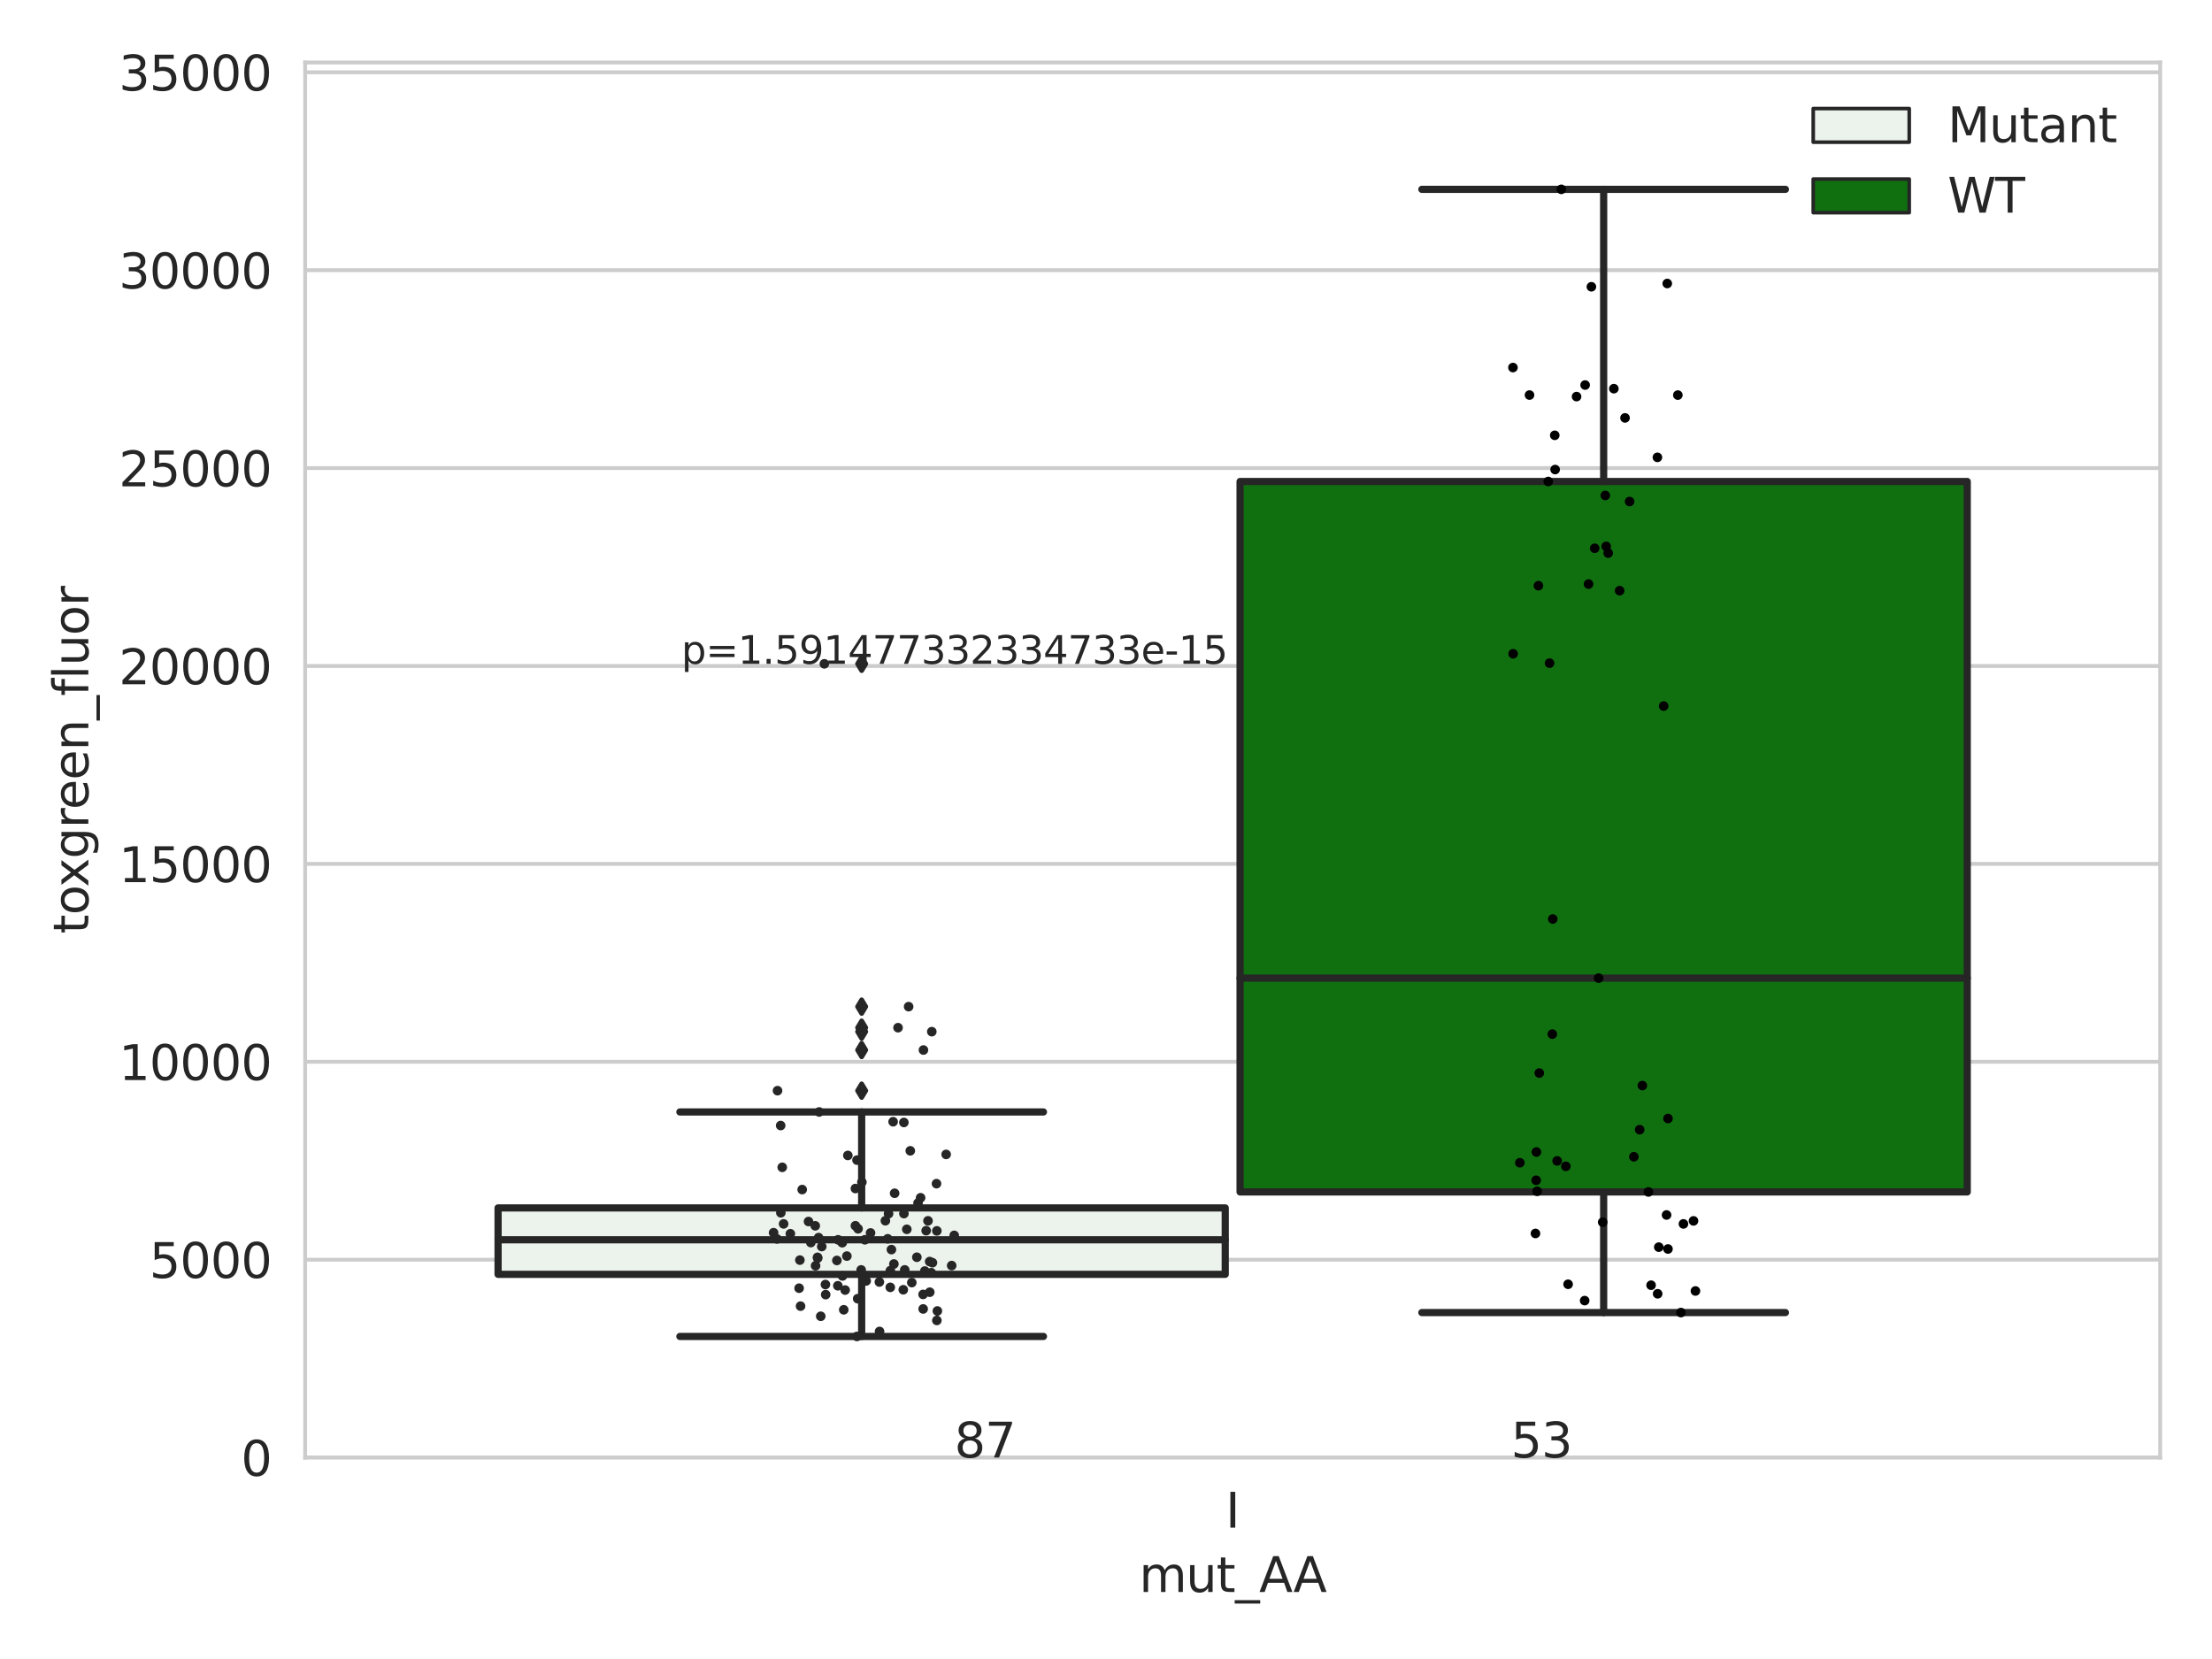 <?xml version="1.0" encoding="utf-8" standalone="no"?>
<!DOCTYPE svg PUBLIC "-//W3C//DTD SVG 1.1//EN"
  "http://www.w3.org/Graphics/SVG/1.1/DTD/svg11.dtd">
<svg xmlns:xlink="http://www.w3.org/1999/xlink" width="460.8pt" height="345.6pt" viewBox="0 0 460.8 345.6" xmlns="http://www.w3.org/2000/svg" version="1.1">
 <defs>
  <style type="text/css">*{stroke-linejoin: round; stroke-linecap: butt}</style>
 </defs>
 <g id="figure_1">
  <g id="patch_1">
   <path d="M 0 345.6 
L 460.8 345.6 
L 460.8 0 
L 0 0 
z
" style="fill: #ffffff"/>
  </g>
  <g id="axes_1">
   <g id="patch_2">
    <path d="M 63.571 303.64 
L 450 303.64 
L 450 13.022 
L 63.571 13.022 
z
" style="fill: #ffffff"/>
   </g>
   <g id="matplotlib.axis_1">
    <g id="xtick_1">
     <g id="text_1">
      <!-- I -->
      <g style="fill: #262626" transform="translate(255.311 318.238) scale(0.1 -0.1)">
       <defs>
        <path id="DejaVuSans-49" d="M 628 4666 
L 1259 4666 
L 1259 0 
L 628 0 
L 628 4666 
z
" transform="scale(0.016)"/>
       </defs>
       <use xlink:href="#DejaVuSans-49"/>
      </g>
     </g>
    </g>
    <g id="text_2">
     <!-- mut_AA -->
     <g style="fill: #262626" transform="translate(237.308 331.638) scale(0.1 -0.1)">
      <defs>
       <path id="DejaVuSans-6d" d="M 3328 2828 
Q 3544 3216 3844 3400 
Q 4144 3584 4550 3584 
Q 5097 3584 5394 3201 
Q 5691 2819 5691 2113 
L 5691 0 
L 5113 0 
L 5113 2094 
Q 5113 2597 4934 2840 
Q 4756 3084 4391 3084 
Q 3944 3084 3684 2787 
Q 3425 2491 3425 1978 
L 3425 0 
L 2847 0 
L 2847 2094 
Q 2847 2600 2669 2842 
Q 2491 3084 2119 3084 
Q 1678 3084 1418 2786 
Q 1159 2488 1159 1978 
L 1159 0 
L 581 0 
L 581 3500 
L 1159 3500 
L 1159 2956 
Q 1356 3278 1631 3431 
Q 1906 3584 2284 3584 
Q 2666 3584 2933 3390 
Q 3200 3197 3328 2828 
z
" transform="scale(0.016)"/>
       <path id="DejaVuSans-75" d="M 544 1381 
L 544 3500 
L 1119 3500 
L 1119 1403 
Q 1119 906 1312 657 
Q 1506 409 1894 409 
Q 2359 409 2629 706 
Q 2900 1003 2900 1516 
L 2900 3500 
L 3475 3500 
L 3475 0 
L 2900 0 
L 2900 538 
Q 2691 219 2414 64 
Q 2138 -91 1772 -91 
Q 1169 -91 856 284 
Q 544 659 544 1381 
z
M 1991 3584 
L 1991 3584 
z
" transform="scale(0.016)"/>
       <path id="DejaVuSans-74" d="M 1172 4494 
L 1172 3500 
L 2356 3500 
L 2356 3053 
L 1172 3053 
L 1172 1153 
Q 1172 725 1289 603 
Q 1406 481 1766 481 
L 2356 481 
L 2356 0 
L 1766 0 
Q 1100 0 847 248 
Q 594 497 594 1153 
L 594 3053 
L 172 3053 
L 172 3500 
L 594 3500 
L 594 4494 
L 1172 4494 
z
" transform="scale(0.016)"/>
       <path id="DejaVuSans-5f" d="M 3263 -1063 
L 3263 -1509 
L -63 -1509 
L -63 -1063 
L 3263 -1063 
z
" transform="scale(0.016)"/>
       <path id="DejaVuSans-41" d="M 2188 4044 
L 1331 1722 
L 3047 1722 
L 2188 4044 
z
M 1831 4666 
L 2547 4666 
L 4325 0 
L 3669 0 
L 3244 1197 
L 1141 1197 
L 716 0 
L 50 0 
L 1831 4666 
z
" transform="scale(0.016)"/>
      </defs>
      <use xlink:href="#DejaVuSans-6d"/>
      <use xlink:href="#DejaVuSans-75" x="97.412"/>
      <use xlink:href="#DejaVuSans-74" x="160.791"/>
      <use xlink:href="#DejaVuSans-5f" x="200"/>
      <use xlink:href="#DejaVuSans-41" x="250"/>
      <use xlink:href="#DejaVuSans-41" x="321.158"/>
     </g>
    </g>
   </g>
   <g id="matplotlib.axis_2">
    <g id="ytick_1">
     <g id="line2d_1">
      <path d="M 63.571 303.64 
L 450 303.64 
" clip-path="url(#pffe163fc35)" style="fill: none; stroke: #cccccc; stroke-width: 0.8; stroke-linecap: round"/>
     </g>
     <g id="text_3">
      <!-- 0 -->
      <g style="fill: #262626" transform="translate(50.209 307.439) scale(0.1 -0.1)">
       <defs>
        <path id="DejaVuSans-30" d="M 2034 4250 
Q 1547 4250 1301 3770 
Q 1056 3291 1056 2328 
Q 1056 1369 1301 889 
Q 1547 409 2034 409 
Q 2525 409 2770 889 
Q 3016 1369 3016 2328 
Q 3016 3291 2770 3770 
Q 2525 4250 2034 4250 
z
M 2034 4750 
Q 2819 4750 3233 4129 
Q 3647 3509 3647 2328 
Q 3647 1150 3233 529 
Q 2819 -91 2034 -91 
Q 1250 -91 836 529 
Q 422 1150 422 2328 
Q 422 3509 836 4129 
Q 1250 4750 2034 4750 
z
" transform="scale(0.016)"/>
       </defs>
       <use xlink:href="#DejaVuSans-30"/>
      </g>
     </g>
    </g>
    <g id="ytick_2">
     <g id="line2d_2">
      <path d="M 63.571 262.414 
L 450 262.414 
" clip-path="url(#pffe163fc35)" style="fill: none; stroke: #cccccc; stroke-width: 0.8; stroke-linecap: round"/>
     </g>
     <g id="text_4">
      <!-- 5000 -->
      <g style="fill: #262626" transform="translate(31.121 266.214) scale(0.1 -0.1)">
       <defs>
        <path id="DejaVuSans-35" d="M 691 4666 
L 3169 4666 
L 3169 4134 
L 1269 4134 
L 1269 2991 
Q 1406 3038 1543 3061 
Q 1681 3084 1819 3084 
Q 2600 3084 3056 2656 
Q 3513 2228 3513 1497 
Q 3513 744 3044 326 
Q 2575 -91 1722 -91 
Q 1428 -91 1123 -41 
Q 819 9 494 109 
L 494 744 
Q 775 591 1075 516 
Q 1375 441 1709 441 
Q 2250 441 2565 725 
Q 2881 1009 2881 1497 
Q 2881 1984 2565 2268 
Q 2250 2553 1709 2553 
Q 1456 2553 1204 2497 
Q 953 2441 691 2322 
L 691 4666 
z
" transform="scale(0.016)"/>
       </defs>
       <use xlink:href="#DejaVuSans-35"/>
       <use xlink:href="#DejaVuSans-30" x="63.623"/>
       <use xlink:href="#DejaVuSans-30" x="127.246"/>
       <use xlink:href="#DejaVuSans-30" x="190.869"/>
      </g>
     </g>
    </g>
    <g id="ytick_3">
     <g id="line2d_3">
      <path d="M 63.571 221.189 
L 450 221.189 
" clip-path="url(#pffe163fc35)" style="fill: none; stroke: #cccccc; stroke-width: 0.8; stroke-linecap: round"/>
     </g>
     <g id="text_5">
      <!-- 10000 -->
      <g style="fill: #262626" transform="translate(24.759 224.988) scale(0.1 -0.1)">
       <defs>
        <path id="DejaVuSans-31" d="M 794 531 
L 1825 531 
L 1825 4091 
L 703 3866 
L 703 4441 
L 1819 4666 
L 2450 4666 
L 2450 531 
L 3481 531 
L 3481 0 
L 794 0 
L 794 531 
z
" transform="scale(0.016)"/>
       </defs>
       <use xlink:href="#DejaVuSans-31"/>
       <use xlink:href="#DejaVuSans-30" x="63.623"/>
       <use xlink:href="#DejaVuSans-30" x="127.246"/>
       <use xlink:href="#DejaVuSans-30" x="190.869"/>
       <use xlink:href="#DejaVuSans-30" x="254.492"/>
      </g>
     </g>
    </g>
    <g id="ytick_4">
     <g id="line2d_4">
      <path d="M 63.571 179.963 
L 450 179.963 
" clip-path="url(#pffe163fc35)" style="fill: none; stroke: #cccccc; stroke-width: 0.8; stroke-linecap: round"/>
     </g>
     <g id="text_6">
      <!-- 15000 -->
      <g style="fill: #262626" transform="translate(24.759 183.762) scale(0.1 -0.1)">
       <use xlink:href="#DejaVuSans-31"/>
       <use xlink:href="#DejaVuSans-35" x="63.623"/>
       <use xlink:href="#DejaVuSans-30" x="127.246"/>
       <use xlink:href="#DejaVuSans-30" x="190.869"/>
       <use xlink:href="#DejaVuSans-30" x="254.492"/>
      </g>
     </g>
    </g>
    <g id="ytick_5">
     <g id="line2d_5">
      <path d="M 63.571 138.738 
L 450 138.738 
" clip-path="url(#pffe163fc35)" style="fill: none; stroke: #cccccc; stroke-width: 0.8; stroke-linecap: round"/>
     </g>
     <g id="text_7">
      <!-- 20000 -->
      <g style="fill: #262626" transform="translate(24.759 142.537) scale(0.1 -0.1)">
       <defs>
        <path id="DejaVuSans-32" d="M 1228 531 
L 3431 531 
L 3431 0 
L 469 0 
L 469 531 
Q 828 903 1448 1529 
Q 2069 2156 2228 2338 
Q 2531 2678 2651 2914 
Q 2772 3150 2772 3378 
Q 2772 3750 2511 3984 
Q 2250 4219 1831 4219 
Q 1534 4219 1204 4116 
Q 875 4013 500 3803 
L 500 4441 
Q 881 4594 1212 4672 
Q 1544 4750 1819 4750 
Q 2544 4750 2975 4387 
Q 3406 4025 3406 3419 
Q 3406 3131 3298 2873 
Q 3191 2616 2906 2266 
Q 2828 2175 2409 1742 
Q 1991 1309 1228 531 
z
" transform="scale(0.016)"/>
       </defs>
       <use xlink:href="#DejaVuSans-32"/>
       <use xlink:href="#DejaVuSans-30" x="63.623"/>
       <use xlink:href="#DejaVuSans-30" x="127.246"/>
       <use xlink:href="#DejaVuSans-30" x="190.869"/>
       <use xlink:href="#DejaVuSans-30" x="254.492"/>
      </g>
     </g>
    </g>
    <g id="ytick_6">
     <g id="line2d_6">
      <path d="M 63.571 97.512 
L 450 97.512 
" clip-path="url(#pffe163fc35)" style="fill: none; stroke: #cccccc; stroke-width: 0.8; stroke-linecap: round"/>
     </g>
     <g id="text_8">
      <!-- 25000 -->
      <g style="fill: #262626" transform="translate(24.759 101.311) scale(0.1 -0.1)">
       <use xlink:href="#DejaVuSans-32"/>
       <use xlink:href="#DejaVuSans-35" x="63.623"/>
       <use xlink:href="#DejaVuSans-30" x="127.246"/>
       <use xlink:href="#DejaVuSans-30" x="190.869"/>
       <use xlink:href="#DejaVuSans-30" x="254.492"/>
      </g>
     </g>
    </g>
    <g id="ytick_7">
     <g id="line2d_7">
      <path d="M 63.571 56.286 
L 450 56.286 
" clip-path="url(#pffe163fc35)" style="fill: none; stroke: #cccccc; stroke-width: 0.8; stroke-linecap: round"/>
     </g>
     <g id="text_9">
      <!-- 30000 -->
      <g style="fill: #262626" transform="translate(24.759 60.085) scale(0.1 -0.1)">
       <defs>
        <path id="DejaVuSans-33" d="M 2597 2516 
Q 3050 2419 3304 2112 
Q 3559 1806 3559 1356 
Q 3559 666 3084 287 
Q 2609 -91 1734 -91 
Q 1441 -91 1130 -33 
Q 819 25 488 141 
L 488 750 
Q 750 597 1062 519 
Q 1375 441 1716 441 
Q 2309 441 2620 675 
Q 2931 909 2931 1356 
Q 2931 1769 2642 2001 
Q 2353 2234 1838 2234 
L 1294 2234 
L 1294 2753 
L 1863 2753 
Q 2328 2753 2575 2939 
Q 2822 3125 2822 3475 
Q 2822 3834 2567 4026 
Q 2313 4219 1838 4219 
Q 1578 4219 1281 4162 
Q 984 4106 628 3988 
L 628 4550 
Q 988 4650 1302 4700 
Q 1616 4750 1894 4750 
Q 2613 4750 3031 4423 
Q 3450 4097 3450 3541 
Q 3450 3153 3228 2886 
Q 3006 2619 2597 2516 
z
" transform="scale(0.016)"/>
       </defs>
       <use xlink:href="#DejaVuSans-33"/>
       <use xlink:href="#DejaVuSans-30" x="63.623"/>
       <use xlink:href="#DejaVuSans-30" x="127.246"/>
       <use xlink:href="#DejaVuSans-30" x="190.869"/>
       <use xlink:href="#DejaVuSans-30" x="254.492"/>
      </g>
     </g>
    </g>
    <g id="ytick_8">
     <g id="line2d_8">
      <path d="M 63.571 15.061 
L 450 15.061 
" clip-path="url(#pffe163fc35)" style="fill: none; stroke: #cccccc; stroke-width: 0.8; stroke-linecap: round"/>
     </g>
     <g id="text_10">
      <!-- 35000 -->
      <g style="fill: #262626" transform="translate(24.759 18.86) scale(0.1 -0.1)">
       <use xlink:href="#DejaVuSans-33"/>
       <use xlink:href="#DejaVuSans-35" x="63.623"/>
       <use xlink:href="#DejaVuSans-30" x="127.246"/>
       <use xlink:href="#DejaVuSans-30" x="190.869"/>
       <use xlink:href="#DejaVuSans-30" x="254.492"/>
      </g>
     </g>
    </g>
    <g id="text_11">
     <!-- toxgreen_fluor -->
     <g style="fill: #262626" transform="translate(18.401 194.526) rotate(-90) scale(0.1 -0.1)">
      <defs>
       <path id="DejaVuSans-6f" d="M 1959 3097 
Q 1497 3097 1228 2736 
Q 959 2375 959 1747 
Q 959 1119 1226 758 
Q 1494 397 1959 397 
Q 2419 397 2687 759 
Q 2956 1122 2956 1747 
Q 2956 2369 2687 2733 
Q 2419 3097 1959 3097 
z
M 1959 3584 
Q 2709 3584 3137 3096 
Q 3566 2609 3566 1747 
Q 3566 888 3137 398 
Q 2709 -91 1959 -91 
Q 1206 -91 779 398 
Q 353 888 353 1747 
Q 353 2609 779 3096 
Q 1206 3584 1959 3584 
z
" transform="scale(0.016)"/>
       <path id="DejaVuSans-78" d="M 3513 3500 
L 2247 1797 
L 3578 0 
L 2900 0 
L 1881 1375 
L 863 0 
L 184 0 
L 1544 1831 
L 300 3500 
L 978 3500 
L 1906 2253 
L 2834 3500 
L 3513 3500 
z
" transform="scale(0.016)"/>
       <path id="DejaVuSans-67" d="M 2906 1791 
Q 2906 2416 2648 2759 
Q 2391 3103 1925 3103 
Q 1463 3103 1205 2759 
Q 947 2416 947 1791 
Q 947 1169 1205 825 
Q 1463 481 1925 481 
Q 2391 481 2648 825 
Q 2906 1169 2906 1791 
z
M 3481 434 
Q 3481 -459 3084 -895 
Q 2688 -1331 1869 -1331 
Q 1566 -1331 1297 -1286 
Q 1028 -1241 775 -1147 
L 775 -588 
Q 1028 -725 1275 -790 
Q 1522 -856 1778 -856 
Q 2344 -856 2625 -561 
Q 2906 -266 2906 331 
L 2906 616 
Q 2728 306 2450 153 
Q 2172 0 1784 0 
Q 1141 0 747 490 
Q 353 981 353 1791 
Q 353 2603 747 3093 
Q 1141 3584 1784 3584 
Q 2172 3584 2450 3431 
Q 2728 3278 2906 2969 
L 2906 3500 
L 3481 3500 
L 3481 434 
z
" transform="scale(0.016)"/>
       <path id="DejaVuSans-72" d="M 2631 2963 
Q 2534 3019 2420 3045 
Q 2306 3072 2169 3072 
Q 1681 3072 1420 2755 
Q 1159 2438 1159 1844 
L 1159 0 
L 581 0 
L 581 3500 
L 1159 3500 
L 1159 2956 
Q 1341 3275 1631 3429 
Q 1922 3584 2338 3584 
Q 2397 3584 2469 3576 
Q 2541 3569 2628 3553 
L 2631 2963 
z
" transform="scale(0.016)"/>
       <path id="DejaVuSans-65" d="M 3597 1894 
L 3597 1613 
L 953 1613 
Q 991 1019 1311 708 
Q 1631 397 2203 397 
Q 2534 397 2845 478 
Q 3156 559 3463 722 
L 3463 178 
Q 3153 47 2828 -22 
Q 2503 -91 2169 -91 
Q 1331 -91 842 396 
Q 353 884 353 1716 
Q 353 2575 817 3079 
Q 1281 3584 2069 3584 
Q 2775 3584 3186 3129 
Q 3597 2675 3597 1894 
z
M 3022 2063 
Q 3016 2534 2758 2815 
Q 2500 3097 2075 3097 
Q 1594 3097 1305 2825 
Q 1016 2553 972 2059 
L 3022 2063 
z
" transform="scale(0.016)"/>
       <path id="DejaVuSans-6e" d="M 3513 2113 
L 3513 0 
L 2938 0 
L 2938 2094 
Q 2938 2591 2744 2837 
Q 2550 3084 2163 3084 
Q 1697 3084 1428 2787 
Q 1159 2491 1159 1978 
L 1159 0 
L 581 0 
L 581 3500 
L 1159 3500 
L 1159 2956 
Q 1366 3272 1645 3428 
Q 1925 3584 2291 3584 
Q 2894 3584 3203 3211 
Q 3513 2838 3513 2113 
z
" transform="scale(0.016)"/>
       <path id="DejaVuSans-66" d="M 2375 4863 
L 2375 4384 
L 1825 4384 
Q 1516 4384 1395 4259 
Q 1275 4134 1275 3809 
L 1275 3500 
L 2222 3500 
L 2222 3053 
L 1275 3053 
L 1275 0 
L 697 0 
L 697 3053 
L 147 3053 
L 147 3500 
L 697 3500 
L 697 3744 
Q 697 4328 969 4595 
Q 1241 4863 1831 4863 
L 2375 4863 
z
" transform="scale(0.016)"/>
       <path id="DejaVuSans-6c" d="M 603 4863 
L 1178 4863 
L 1178 0 
L 603 0 
L 603 4863 
z
" transform="scale(0.016)"/>
      </defs>
      <use xlink:href="#DejaVuSans-74"/>
      <use xlink:href="#DejaVuSans-6f" x="39.209"/>
      <use xlink:href="#DejaVuSans-78" x="97.266"/>
      <use xlink:href="#DejaVuSans-67" x="156.445"/>
      <use xlink:href="#DejaVuSans-72" x="219.922"/>
      <use xlink:href="#DejaVuSans-65" x="258.785"/>
      <use xlink:href="#DejaVuSans-65" x="320.309"/>
      <use xlink:href="#DejaVuSans-6e" x="381.832"/>
      <use xlink:href="#DejaVuSans-5f" x="445.211"/>
      <use xlink:href="#DejaVuSans-66" x="495.211"/>
      <use xlink:href="#DejaVuSans-6c" x="530.416"/>
      <use xlink:href="#DejaVuSans-75" x="558.199"/>
      <use xlink:href="#DejaVuSans-6f" x="621.578"/>
      <use xlink:href="#DejaVuSans-72" x="682.76"/>
     </g>
    </g>
   </g>
   <g id="patch_3">
    <path d="M 103.76 265.467 
L 255.24 265.467 
L 255.24 251.629 
L 103.76 251.629 
L 103.76 265.467 
z
" clip-path="url(#pffe163fc35)" style="fill: #ecf2ec; stroke: #262626; stroke-width: 1.5; stroke-linejoin: miter"/>
   </g>
   <g id="patch_4">
    <path d="M 258.331 248.303 
L 409.811 248.303 
L 409.811 100.302 
L 258.331 100.302 
L 258.331 248.303 
z
" clip-path="url(#pffe163fc35)" style="fill: #107010; stroke: #262626; stroke-width: 1.5; stroke-linejoin: miter"/>
   </g>
   <g id="patch_5">
    <path d="M 256.786 303.64 
L 256.786 303.64 
L 256.786 303.64 
L 256.786 303.64 
z
" clip-path="url(#pffe163fc35)" style="fill: #ecf2ec; stroke: #262626; stroke-width: 0.75; stroke-linejoin: miter"/>
   </g>
   <g id="patch_6">
    <path d="M 256.786 303.64 
L 256.786 303.64 
L 256.786 303.64 
L 256.786 303.64 
z
" clip-path="url(#pffe163fc35)" style="fill: #107010; stroke: #262626; stroke-width: 0.75; stroke-linejoin: miter"/>
   </g>
   <g id="PathCollection_1"/>
   <g id="PathCollection_2"/>
   <g id="line2d_9">
    <path d="M 179.5 265.467 
L 179.5 278.405 
" clip-path="url(#pffe163fc35)" style="fill: none; stroke: #262626; stroke-width: 1.5; stroke-linecap: round"/>
   </g>
   <g id="line2d_10">
    <path d="M 179.5 251.629 
L 179.5 231.641 
" clip-path="url(#pffe163fc35)" style="fill: none; stroke: #262626; stroke-width: 1.5; stroke-linecap: round"/>
   </g>
   <g id="line2d_11">
    <path d="M 141.63 278.405 
L 217.37 278.405 
" clip-path="url(#pffe163fc35)" style="fill: none; stroke: #262626; stroke-width: 1.5; stroke-linecap: round"/>
   </g>
   <g id="line2d_12">
    <path d="M 141.63 231.641 
L 217.37 231.641 
" clip-path="url(#pffe163fc35)" style="fill: none; stroke: #262626; stroke-width: 1.5; stroke-linecap: round"/>
   </g>
   <g id="line2d_13">
    <defs>
     <path id="m527f9b8d08" d="M -0 1.414 
L 0.849 0 
L 0 -1.414 
L -0.849 -0 
z
" style="stroke: #262626; stroke-linejoin: miter"/>
    </defs>
    <g clip-path="url(#pffe163fc35)">
     <use xlink:href="#m527f9b8d08" x="179.5" y="214.086" style="fill: #262626; stroke: #262626; stroke-linejoin: miter"/>
     <use xlink:href="#m527f9b8d08" x="179.5" y="218.739" style="fill: #262626; stroke: #262626; stroke-linejoin: miter"/>
     <use xlink:href="#m527f9b8d08" x="179.5" y="214.913" style="fill: #262626; stroke: #262626; stroke-linejoin: miter"/>
     <use xlink:href="#m527f9b8d08" x="179.5" y="227.207" style="fill: #262626; stroke: #262626; stroke-linejoin: miter"/>
     <use xlink:href="#m527f9b8d08" x="179.5" y="209.702" style="fill: #262626; stroke: #262626; stroke-linejoin: miter"/>
     <use xlink:href="#m527f9b8d08" x="179.5" y="138.283" style="fill: #262626; stroke: #262626; stroke-linejoin: miter"/>
    </g>
   </g>
   <g id="line2d_14">
    <path d="M 334.071 248.303 
L 334.071 273.432 
" clip-path="url(#pffe163fc35)" style="fill: none; stroke: #262626; stroke-width: 1.5; stroke-linecap: round"/>
   </g>
   <g id="line2d_15">
    <path d="M 334.071 100.302 
L 334.071 39.442 
" clip-path="url(#pffe163fc35)" style="fill: none; stroke: #262626; stroke-width: 1.5; stroke-linecap: round"/>
   </g>
   <g id="line2d_16">
    <path d="M 296.201 273.432 
L 371.941 273.432 
" clip-path="url(#pffe163fc35)" style="fill: none; stroke: #262626; stroke-width: 1.5; stroke-linecap: round"/>
   </g>
   <g id="line2d_17">
    <path d="M 296.201 39.442 
L 371.941 39.442 
" clip-path="url(#pffe163fc35)" style="fill: none; stroke: #262626; stroke-width: 1.5; stroke-linecap: round"/>
   </g>
   <g id="line2d_18"/>
   <g id="line2d_19">
    <path d="M 103.76 258.271 
L 255.24 258.271 
" clip-path="url(#pffe163fc35)" style="fill: none; stroke: #262626; stroke-width: 1.5; stroke-linecap: round"/>
   </g>
   <g id="line2d_20">
    <path d="M 258.331 203.765 
L 409.811 203.765 
" clip-path="url(#pffe163fc35)" style="fill: none; stroke: #262626; stroke-width: 1.5; stroke-linecap: round"/>
   </g>
   <g id="patch_7">
    <path d="M 63.571 303.64 
L 63.571 13.022 
" style="fill: none; stroke: #cccccc; stroke-width: 0.8; stroke-linejoin: miter; stroke-linecap: square"/>
   </g>
   <g id="patch_8">
    <path d="M 450 303.64 
L 450 13.022 
" style="fill: none; stroke: #cccccc; stroke-width: 0.8; stroke-linejoin: miter; stroke-linecap: square"/>
   </g>
   <g id="patch_9">
    <path d="M 63.571 303.64 
L 450 303.64 
" style="fill: none; stroke: #cccccc; stroke-width: 0.8; stroke-linejoin: miter; stroke-linecap: square"/>
   </g>
   <g id="patch_10">
    <path d="M 63.571 13.022 
L 450 13.022 
" style="fill: none; stroke: #cccccc; stroke-width: 0.8; stroke-linejoin: miter; stroke-linecap: square"/>
   </g>
   <g id="PathCollection_3">
    <defs>
     <path id="C0_0_55c3a5510a" d="M 0 1 
C 0.265 1 0.52 0.895 0.707 0.707 
C 0.895 0.52 1 0.265 1 -0 
C 1 -0.265 0.895 -0.52 0.707 -0.707 
C 0.52 -0.895 0.265 -1 0 -1 
C -0.265 -1 -0.52 -0.895 -0.707 -0.707 
C -0.895 -0.52 -1 -0.265 -1 0 
C -1 0.265 -0.895 0.52 -0.707 0.707 
C -0.52 0.895 -0.265 1 0 1 
z
"/>
    </defs>
    <g clip-path="url(#pffe163fc35)">
     <use xlink:href="#C0_0_55c3a5510a" x="162.957" y="243.173" style="fill: #262626"/>
    </g>
    <g clip-path="url(#pffe163fc35)">
     <use xlink:href="#C0_0_55c3a5510a" x="188.294" y="233.83" style="fill: #262626"/>
    </g>
    <g clip-path="url(#pffe163fc35)">
     <use xlink:href="#C0_0_55c3a5510a" x="195.162" y="256.415" style="fill: #262626"/>
    </g>
    <g clip-path="url(#pffe163fc35)">
     <use xlink:href="#C0_0_55c3a5510a" x="191.778" y="249.515" style="fill: #262626"/>
    </g>
    <g clip-path="url(#pffe163fc35)">
     <use xlink:href="#C0_0_55c3a5510a" x="162.663" y="252.643" style="fill: #262626"/>
    </g>
    <g clip-path="url(#pffe163fc35)">
     <use xlink:href="#C0_0_55c3a5510a" x="192.938" y="256.371" style="fill: #262626"/>
    </g>
    <g clip-path="url(#pffe163fc35)">
     <use xlink:href="#C0_0_55c3a5510a" x="175.769" y="272.851" style="fill: #262626"/>
    </g>
    <g clip-path="url(#pffe163fc35)">
     <use xlink:href="#C0_0_55c3a5510a" x="162.63" y="234.471" style="fill: #262626"/>
    </g>
    <g clip-path="url(#pffe163fc35)">
     <use xlink:href="#C0_0_55c3a5510a" x="178.532" y="241.673" style="fill: #262626"/>
    </g>
    <g clip-path="url(#pffe163fc35)">
     <use xlink:href="#C0_0_55c3a5510a" x="175.467" y="258.875" style="fill: #262626"/>
    </g>
    <g clip-path="url(#pffe163fc35)">
     <use xlink:href="#C0_0_55c3a5510a" x="183.229" y="277.363" style="fill: #262626"/>
    </g>
    <g clip-path="url(#pffe163fc35)">
     <use xlink:href="#C0_0_55c3a5510a" x="186.364" y="248.577" style="fill: #262626"/>
    </g>
    <g clip-path="url(#pffe163fc35)">
     <use xlink:href="#C0_0_55c3a5510a" x="184.928" y="258.064" style="fill: #262626"/>
    </g>
    <g clip-path="url(#pffe163fc35)">
     <use xlink:href="#C0_0_55c3a5510a" x="192.298" y="269.65" style="fill: #262626"/>
    </g>
    <g clip-path="url(#pffe163fc35)">
     <use xlink:href="#C0_0_55c3a5510a" x="178.75" y="255.979" style="fill: #262626"/>
    </g>
    <g clip-path="url(#pffe163fc35)">
     <use xlink:href="#C0_0_55c3a5510a" x="175.503" y="265.804" style="fill: #262626"/>
    </g>
    <g clip-path="url(#pffe163fc35)">
     <use xlink:href="#C0_0_55c3a5510a" x="174.538" y="267.845" style="fill: #262626"/>
    </g>
    <g clip-path="url(#pffe163fc35)">
     <use xlink:href="#C0_0_55c3a5510a" x="183.19" y="267.067" style="fill: #262626"/>
    </g>
    <g clip-path="url(#pffe163fc35)">
     <use xlink:href="#C0_0_55c3a5510a" x="192.312" y="272.676" style="fill: #262626"/>
    </g>
    <g clip-path="url(#pffe163fc35)">
     <use xlink:href="#C0_0_55c3a5510a" x="170.532" y="257.817" style="fill: #262626"/>
    </g>
    <g clip-path="url(#pffe163fc35)">
     <use xlink:href="#C0_0_55c3a5510a" x="178.667" y="270.541" style="fill: #262626"/>
    </g>
    <g clip-path="url(#pffe163fc35)">
     <use xlink:href="#C0_0_55c3a5510a" x="187.077" y="214.086" style="fill: #262626"/>
    </g>
    <g clip-path="url(#pffe163fc35)">
     <use xlink:href="#C0_0_55c3a5510a" x="163.241" y="254.959" style="fill: #262626"/>
    </g>
    <g clip-path="url(#pffe163fc35)">
     <use xlink:href="#C0_0_55c3a5510a" x="179.396" y="264.546" style="fill: #262626"/>
    </g>
    <g clip-path="url(#pffe163fc35)">
     <use xlink:href="#C0_0_55c3a5510a" x="195.09" y="246.58" style="fill: #262626"/>
    </g>
    <g clip-path="url(#pffe163fc35)">
     <use xlink:href="#C0_0_55c3a5510a" x="186.213" y="263.309" style="fill: #262626"/>
    </g>
    <g clip-path="url(#pffe163fc35)">
     <use xlink:href="#C0_0_55c3a5510a" x="175.387" y="258.771" style="fill: #262626"/>
    </g>
    <g clip-path="url(#pffe163fc35)">
     <use xlink:href="#C0_0_55c3a5510a" x="185.461" y="268.178" style="fill: #262626"/>
    </g>
    <g clip-path="url(#pffe163fc35)">
     <use xlink:href="#C0_0_55c3a5510a" x="170.339" y="262.092" style="fill: #262626"/>
    </g>
    <g clip-path="url(#pffe163fc35)">
     <use xlink:href="#C0_0_55c3a5510a" x="166.63" y="262.502" style="fill: #262626"/>
    </g>
    <g clip-path="url(#pffe163fc35)">
     <use xlink:href="#C0_0_55c3a5510a" x="185.48" y="264.696" style="fill: #262626"/>
    </g>
    <g clip-path="url(#pffe163fc35)">
     <use xlink:href="#C0_0_55c3a5510a" x="190.997" y="261.904" style="fill: #262626"/>
    </g>
    <g clip-path="url(#pffe163fc35)">
     <use xlink:href="#C0_0_55c3a5510a" x="168.428" y="254.466" style="fill: #262626"/>
    </g>
    <g clip-path="url(#pffe163fc35)">
     <use xlink:href="#C0_0_55c3a5510a" x="188.474" y="264.541" style="fill: #262626"/>
    </g>
    <g clip-path="url(#pffe163fc35)">
     <use xlink:href="#C0_0_55c3a5510a" x="193.688" y="269.191" style="fill: #262626"/>
    </g>
    <g clip-path="url(#pffe163fc35)">
     <use xlink:href="#C0_0_55c3a5510a" x="178.199" y="247.593" style="fill: #262626"/>
    </g>
    <g clip-path="url(#pffe163fc35)">
     <use xlink:href="#C0_0_55c3a5510a" x="176.623" y="240.701" style="fill: #262626"/>
    </g>
    <g clip-path="url(#pffe163fc35)">
     <use xlink:href="#C0_0_55c3a5510a" x="192.655" y="264.782" style="fill: #262626"/>
    </g>
    <g clip-path="url(#pffe163fc35)">
     <use xlink:href="#C0_0_55c3a5510a" x="192.372" y="218.739" style="fill: #262626"/>
    </g>
    <g clip-path="url(#pffe163fc35)">
     <use xlink:href="#C0_0_55c3a5510a" x="168.909" y="258.851" style="fill: #262626"/>
    </g>
    <g clip-path="url(#pffe163fc35)">
     <use xlink:href="#C0_0_55c3a5510a" x="170.657" y="231.641" style="fill: #262626"/>
    </g>
    <g clip-path="url(#pffe163fc35)">
     <use xlink:href="#C0_0_55c3a5510a" x="166.472" y="268.354" style="fill: #262626"/>
    </g>
    <g clip-path="url(#pffe163fc35)">
     <use xlink:href="#C0_0_55c3a5510a" x="184.444" y="254.301" style="fill: #262626"/>
    </g>
    <g clip-path="url(#pffe163fc35)">
     <use xlink:href="#C0_0_55c3a5510a" x="174.336" y="262.575" style="fill: #262626"/>
    </g>
    <g clip-path="url(#pffe163fc35)">
     <use xlink:href="#C0_0_55c3a5510a" x="176.417" y="261.665" style="fill: #262626"/>
    </g>
    <g clip-path="url(#pffe163fc35)">
     <use xlink:href="#C0_0_55c3a5510a" x="185.103" y="252.833" style="fill: #262626"/>
    </g>
    <g clip-path="url(#pffe163fc35)">
     <use xlink:href="#C0_0_55c3a5510a" x="172.004" y="269.697" style="fill: #262626"/>
    </g>
    <g clip-path="url(#pffe163fc35)">
     <use xlink:href="#C0_0_55c3a5510a" x="194.111" y="214.913" style="fill: #262626"/>
    </g>
    <g clip-path="url(#pffe163fc35)">
     <use xlink:href="#C0_0_55c3a5510a" x="198.251" y="263.641" style="fill: #262626"/>
    </g>
    <g clip-path="url(#pffe163fc35)">
     <use xlink:href="#C0_0_55c3a5510a" x="179.547" y="246.266" style="fill: #262626"/>
    </g>
    <g clip-path="url(#pffe163fc35)">
     <use xlink:href="#C0_0_55c3a5510a" x="176.059" y="268.743" style="fill: #262626"/>
    </g>
    <g clip-path="url(#pffe163fc35)">
     <use xlink:href="#C0_0_55c3a5510a" x="195.163" y="275.068" style="fill: #262626"/>
    </g>
    <g clip-path="url(#pffe163fc35)">
     <use xlink:href="#C0_0_55c3a5510a" x="171.953" y="267.588" style="fill: #262626"/>
    </g>
    <g clip-path="url(#pffe163fc35)">
     <use xlink:href="#C0_0_55c3a5510a" x="169.832" y="255.357" style="fill: #262626"/>
    </g>
    <g clip-path="url(#pffe163fc35)">
     <use xlink:href="#C0_0_55c3a5510a" x="181.351" y="256.846" style="fill: #262626"/>
    </g>
    <g clip-path="url(#pffe163fc35)">
     <use xlink:href="#C0_0_55c3a5510a" x="161.861" y="258.093" style="fill: #262626"/>
    </g>
    <g clip-path="url(#pffe163fc35)">
     <use xlink:href="#C0_0_55c3a5510a" x="170.304" y="261.925" style="fill: #262626"/>
    </g>
    <g clip-path="url(#pffe163fc35)">
     <use xlink:href="#C0_0_55c3a5510a" x="180.17" y="258.269" style="fill: #262626"/>
    </g>
    <g clip-path="url(#pffe163fc35)">
     <use xlink:href="#C0_0_55c3a5510a" x="167.11" y="247.809" style="fill: #262626"/>
    </g>
    <g clip-path="url(#pffe163fc35)">
     <use xlink:href="#C0_0_55c3a5510a" x="195.272" y="273.098" style="fill: #262626"/>
    </g>
    <g clip-path="url(#pffe163fc35)">
     <use xlink:href="#C0_0_55c3a5510a" x="197.1" y="240.487" style="fill: #262626"/>
    </g>
    <g clip-path="url(#pffe163fc35)">
     <use xlink:href="#C0_0_55c3a5510a" x="188.303" y="252.816" style="fill: #262626"/>
    </g>
    <g clip-path="url(#pffe163fc35)">
     <use xlink:href="#C0_0_55c3a5510a" x="170.977" y="274.203" style="fill: #262626"/>
    </g>
    <g clip-path="url(#pffe163fc35)">
     <use xlink:href="#C0_0_55c3a5510a" x="169.898" y="263.679" style="fill: #262626"/>
    </g>
    <g clip-path="url(#pffe163fc35)">
     <use xlink:href="#C0_0_55c3a5510a" x="174.59" y="258.271" style="fill: #262626"/>
    </g>
    <g clip-path="url(#pffe163fc35)">
     <use xlink:href="#C0_0_55c3a5510a" x="194.247" y="263.044" style="fill: #262626"/>
    </g>
    <g clip-path="url(#pffe163fc35)">
     <use xlink:href="#C0_0_55c3a5510a" x="189.63" y="239.735" style="fill: #262626"/>
    </g>
    <g clip-path="url(#pffe163fc35)">
     <use xlink:href="#C0_0_55c3a5510a" x="194.001" y="265.13" style="fill: #262626"/>
    </g>
    <g clip-path="url(#pffe163fc35)">
     <use xlink:href="#C0_0_55c3a5510a" x="198.783" y="257.354" style="fill: #262626"/>
    </g>
    <g clip-path="url(#pffe163fc35)">
     <use xlink:href="#C0_0_55c3a5510a" x="161.971" y="227.207" style="fill: #262626"/>
    </g>
    <g clip-path="url(#pffe163fc35)">
     <use xlink:href="#C0_0_55c3a5510a" x="178.199" y="255.349" style="fill: #262626"/>
    </g>
    <g clip-path="url(#pffe163fc35)">
     <use xlink:href="#C0_0_55c3a5510a" x="191.243" y="250.614" style="fill: #262626"/>
    </g>
    <g clip-path="url(#pffe163fc35)">
     <use xlink:href="#C0_0_55c3a5510a" x="164.647" y="257.01" style="fill: #262626"/>
    </g>
    <g clip-path="url(#pffe163fc35)">
     <use xlink:href="#C0_0_55c3a5510a" x="180.444" y="266.843" style="fill: #262626"/>
    </g>
    <g clip-path="url(#pffe163fc35)">
     <use xlink:href="#C0_0_55c3a5510a" x="161.151" y="256.793" style="fill: #262626"/>
    </g>
    <g clip-path="url(#pffe163fc35)">
     <use xlink:href="#C0_0_55c3a5510a" x="188.907" y="256.086" style="fill: #262626"/>
    </g>
    <g clip-path="url(#pffe163fc35)">
     <use xlink:href="#C0_0_55c3a5510a" x="178.52" y="278.405" style="fill: #262626"/>
    </g>
    <g clip-path="url(#pffe163fc35)">
     <use xlink:href="#C0_0_55c3a5510a" x="193.668" y="262.807" style="fill: #262626"/>
    </g>
    <g clip-path="url(#pffe163fc35)">
     <use xlink:href="#C0_0_55c3a5510a" x="171.186" y="259.682" style="fill: #262626"/>
    </g>
    <g clip-path="url(#pffe163fc35)">
     <use xlink:href="#C0_0_55c3a5510a" x="193.321" y="254.319" style="fill: #262626"/>
    </g>
    <g clip-path="url(#pffe163fc35)">
     <use xlink:href="#C0_0_55c3a5510a" x="189.284" y="209.702" style="fill: #262626"/>
    </g>
    <g clip-path="url(#pffe163fc35)">
     <use xlink:href="#C0_0_55c3a5510a" x="188.173" y="268.678" style="fill: #262626"/>
    </g>
    <g clip-path="url(#pffe163fc35)">
     <use xlink:href="#C0_0_55c3a5510a" x="186.054" y="233.675" style="fill: #262626"/>
    </g>
    <g clip-path="url(#pffe163fc35)">
     <use xlink:href="#C0_0_55c3a5510a" x="166.77" y="272.092" style="fill: #262626"/>
    </g>
    <g clip-path="url(#pffe163fc35)">
     <use xlink:href="#C0_0_55c3a5510a" x="189.944" y="267.188" style="fill: #262626"/>
    </g>
    <g clip-path="url(#pffe163fc35)">
     <use xlink:href="#C0_0_55c3a5510a" x="171.727" y="138.283" style="fill: #262626"/>
    </g>
    <g clip-path="url(#pffe163fc35)">
     <use xlink:href="#C0_0_55c3a5510a" x="185.699" y="260.31" style="fill: #262626"/>
    </g>
   </g>
   <g id="PathCollection_4">
    <defs>
     <path id="C1_0_45ce35134a" d="M 0 1 
C 0.265 1 0.52 0.895 0.707 0.707 
C 0.895 0.52 1 0.265 1 -0 
C 1 -0.265 0.895 -0.52 0.707 -0.707 
C 0.52 -0.895 0.265 -1 0 -1 
C -0.265 -1 -0.52 -0.895 -0.707 -0.707 
C -0.895 -0.52 -1 -0.265 -1 0 
C -1 0.265 -0.895 0.52 -0.707 0.707 
C -0.52 0.895 -0.265 1 0 1 
z
"/>
    </defs>
    <g clip-path="url(#pffe163fc35)">
     <use xlink:href="#C1_0_45ce35134a" x="350.691" y="254.96"/>
    </g>
    <g clip-path="url(#pffe163fc35)">
     <use xlink:href="#C1_0_45ce35134a" x="343.398" y="248.303"/>
    </g>
    <g clip-path="url(#pffe163fc35)">
     <use xlink:href="#C1_0_45ce35134a" x="326.199" y="242.966"/>
    </g>
    <g clip-path="url(#pffe163fc35)">
     <use xlink:href="#C1_0_45ce35134a" x="320.215" y="248.17"/>
    </g>
    <g clip-path="url(#pffe163fc35)">
     <use xlink:href="#C1_0_45ce35134a" x="347.467" y="260.186"/>
    </g>
    <g clip-path="url(#pffe163fc35)">
     <use xlink:href="#C1_0_45ce35134a" x="332.204" y="114.218"/>
    </g>
    <g clip-path="url(#pffe163fc35)">
     <use xlink:href="#C1_0_45ce35134a" x="349.526" y="82.305"/>
    </g>
    <g clip-path="url(#pffe163fc35)">
     <use xlink:href="#C1_0_45ce35134a" x="345.556" y="259.802"/>
    </g>
    <g clip-path="url(#pffe163fc35)">
     <use xlink:href="#C1_0_45ce35134a" x="345.318" y="269.518"/>
    </g>
    <g clip-path="url(#pffe163fc35)">
     <use xlink:href="#C1_0_45ce35134a" x="323.376" y="215.427"/>
    </g>
    <g clip-path="url(#pffe163fc35)">
     <use xlink:href="#C1_0_45ce35134a" x="343.951" y="267.733"/>
    </g>
    <g clip-path="url(#pffe163fc35)">
     <use xlink:href="#C1_0_45ce35134a" x="347.469" y="233.007"/>
    </g>
    <g clip-path="url(#pffe163fc35)">
     <use xlink:href="#C1_0_45ce35134a" x="315.207" y="136.194"/>
    </g>
    <g clip-path="url(#pffe163fc35)">
     <use xlink:href="#C1_0_45ce35134a" x="352.789" y="254.332"/>
    </g>
    <g clip-path="url(#pffe163fc35)">
     <use xlink:href="#C1_0_45ce35134a" x="323.472" y="191.445"/>
    </g>
    <g clip-path="url(#pffe163fc35)">
     <use xlink:href="#C1_0_45ce35134a" x="322.799" y="138.147"/>
    </g>
    <g clip-path="url(#pffe163fc35)">
     <use xlink:href="#C1_0_45ce35134a" x="341.573" y="235.334"/>
    </g>
    <g clip-path="url(#pffe163fc35)">
     <use xlink:href="#C1_0_45ce35134a" x="347.173" y="253.101"/>
    </g>
    <g clip-path="url(#pffe163fc35)">
     <use xlink:href="#C1_0_45ce35134a" x="326.665" y="267.537"/>
    </g>
    <g clip-path="url(#pffe163fc35)">
     <use xlink:href="#C1_0_45ce35134a" x="320.012" y="245.873"/>
    </g>
    <g clip-path="url(#pffe163fc35)">
     <use xlink:href="#C1_0_45ce35134a" x="330.112" y="270.941"/>
    </g>
    <g clip-path="url(#pffe163fc35)">
     <use xlink:href="#C1_0_45ce35134a" x="340.361" y="240.976"/>
    </g>
    <g clip-path="url(#pffe163fc35)">
     <use xlink:href="#C1_0_45ce35134a" x="318.624" y="82.297"/>
    </g>
    <g clip-path="url(#pffe163fc35)">
     <use xlink:href="#C1_0_45ce35134a" x="346.573" y="147.086"/>
    </g>
    <g clip-path="url(#pffe163fc35)">
     <use xlink:href="#C1_0_45ce35134a" x="328.426" y="82.617"/>
    </g>
    <g clip-path="url(#pffe163fc35)">
     <use xlink:href="#C1_0_45ce35134a" x="331.516" y="59.741"/>
    </g>
    <g clip-path="url(#pffe163fc35)">
     <use xlink:href="#C1_0_45ce35134a" x="335.016" y="115.22"/>
    </g>
    <g clip-path="url(#pffe163fc35)">
     <use xlink:href="#C1_0_45ce35134a" x="319.866" y="256.952"/>
    </g>
    <g clip-path="url(#pffe163fc35)">
     <use xlink:href="#C1_0_45ce35134a" x="325.251" y="39.442"/>
    </g>
    <g clip-path="url(#pffe163fc35)">
     <use xlink:href="#C1_0_45ce35134a" x="330.922" y="121.671"/>
    </g>
    <g clip-path="url(#pffe163fc35)">
     <use xlink:href="#C1_0_45ce35134a" x="337.395" y="123.047"/>
    </g>
    <g clip-path="url(#pffe163fc35)">
     <use xlink:href="#C1_0_45ce35134a" x="339.474" y="104.477"/>
    </g>
    <g clip-path="url(#pffe163fc35)">
     <use xlink:href="#C1_0_45ce35134a" x="322.526" y="100.302"/>
    </g>
    <g clip-path="url(#pffe163fc35)">
     <use xlink:href="#C1_0_45ce35134a" x="324.38" y="241.838"/>
    </g>
    <g clip-path="url(#pffe163fc35)">
     <use xlink:href="#C1_0_45ce35134a" x="334.413" y="103.214"/>
    </g>
    <g clip-path="url(#pffe163fc35)">
     <use xlink:href="#C1_0_45ce35134a" x="347.32" y="59.06"/>
    </g>
    <g clip-path="url(#pffe163fc35)">
     <use xlink:href="#C1_0_45ce35134a" x="316.61" y="242.222"/>
    </g>
    <g clip-path="url(#pffe163fc35)">
     <use xlink:href="#C1_0_45ce35134a" x="315.174" y="76.568"/>
    </g>
    <g clip-path="url(#pffe163fc35)">
     <use xlink:href="#C1_0_45ce35134a" x="320.483" y="122.008"/>
    </g>
    <g clip-path="url(#pffe163fc35)">
     <use xlink:href="#C1_0_45ce35134a" x="345.268" y="95.275"/>
    </g>
    <g clip-path="url(#pffe163fc35)">
     <use xlink:href="#C1_0_45ce35134a" x="338.524" y="87.059"/>
    </g>
    <g clip-path="url(#pffe163fc35)">
     <use xlink:href="#C1_0_45ce35134a" x="353.19" y="268.934"/>
    </g>
    <g clip-path="url(#pffe163fc35)">
     <use xlink:href="#C1_0_45ce35134a" x="320.661" y="223.532"/>
    </g>
    <g clip-path="url(#pffe163fc35)">
     <use xlink:href="#C1_0_45ce35134a" x="334.6" y="113.822"/>
    </g>
    <g clip-path="url(#pffe163fc35)">
     <use xlink:href="#C1_0_45ce35134a" x="333.872" y="254.605"/>
    </g>
    <g clip-path="url(#pffe163fc35)">
     <use xlink:href="#C1_0_45ce35134a" x="350.17" y="273.432"/>
    </g>
    <g clip-path="url(#pffe163fc35)">
     <use xlink:href="#C1_0_45ce35134a" x="336.196" y="80.967"/>
    </g>
    <g clip-path="url(#pffe163fc35)">
     <use xlink:href="#C1_0_45ce35134a" x="320.065" y="239.983"/>
    </g>
    <g clip-path="url(#pffe163fc35)">
     <use xlink:href="#C1_0_45ce35134a" x="330.212" y="80.209"/>
    </g>
    <g clip-path="url(#pffe163fc35)">
     <use xlink:href="#C1_0_45ce35134a" x="323.884" y="90.681"/>
    </g>
    <g clip-path="url(#pffe163fc35)">
     <use xlink:href="#C1_0_45ce35134a" x="342.133" y="226.147"/>
    </g>
    <g clip-path="url(#pffe163fc35)">
     <use xlink:href="#C1_0_45ce35134a" x="333.016" y="203.765"/>
    </g>
    <g clip-path="url(#pffe163fc35)">
     <use xlink:href="#C1_0_45ce35134a" x="323.965" y="97.817"/>
    </g>
   </g>
   <g id="text_12">
    <!-- 87 -->
    <g style="fill: #262626" transform="translate(198.821 303.626) scale(0.1 -0.1)">
     <defs>
      <path id="DejaVuSans-38" d="M 2034 2216 
Q 1584 2216 1326 1975 
Q 1069 1734 1069 1313 
Q 1069 891 1326 650 
Q 1584 409 2034 409 
Q 2484 409 2743 651 
Q 3003 894 3003 1313 
Q 3003 1734 2745 1975 
Q 2488 2216 2034 2216 
z
M 1403 2484 
Q 997 2584 770 2862 
Q 544 3141 544 3541 
Q 544 4100 942 4425 
Q 1341 4750 2034 4750 
Q 2731 4750 3128 4425 
Q 3525 4100 3525 3541 
Q 3525 3141 3298 2862 
Q 3072 2584 2669 2484 
Q 3125 2378 3379 2068 
Q 3634 1759 3634 1313 
Q 3634 634 3220 271 
Q 2806 -91 2034 -91 
Q 1263 -91 848 271 
Q 434 634 434 1313 
Q 434 1759 690 2068 
Q 947 2378 1403 2484 
z
M 1172 3481 
Q 1172 3119 1398 2916 
Q 1625 2713 2034 2713 
Q 2441 2713 2670 2916 
Q 2900 3119 2900 3481 
Q 2900 3844 2670 4047 
Q 2441 4250 2034 4250 
Q 1625 4250 1398 4047 
Q 1172 3844 1172 3481 
z
" transform="scale(0.016)"/>
      <path id="DejaVuSans-37" d="M 525 4666 
L 3525 4666 
L 3525 4397 
L 1831 0 
L 1172 0 
L 2766 4134 
L 525 4134 
L 525 4666 
z
" transform="scale(0.016)"/>
     </defs>
     <use xlink:href="#DejaVuSans-38"/>
     <use xlink:href="#DejaVuSans-37" x="63.623"/>
    </g>
   </g>
   <g id="text_13">
    <!-- p=1.591477332334733e-15 -->
    <g style="fill: #262626" transform="translate(141.944 138.283) scale(0.08 -0.08)">
     <defs>
      <path id="DejaVuSans-70" d="M 1159 525 
L 1159 -1331 
L 581 -1331 
L 581 3500 
L 1159 3500 
L 1159 2969 
Q 1341 3281 1617 3432 
Q 1894 3584 2278 3584 
Q 2916 3584 3314 3078 
Q 3713 2572 3713 1747 
Q 3713 922 3314 415 
Q 2916 -91 2278 -91 
Q 1894 -91 1617 61 
Q 1341 213 1159 525 
z
M 3116 1747 
Q 3116 2381 2855 2742 
Q 2594 3103 2138 3103 
Q 1681 3103 1420 2742 
Q 1159 2381 1159 1747 
Q 1159 1113 1420 752 
Q 1681 391 2138 391 
Q 2594 391 2855 752 
Q 3116 1113 3116 1747 
z
" transform="scale(0.016)"/>
      <path id="DejaVuSans-3d" d="M 678 2906 
L 4684 2906 
L 4684 2381 
L 678 2381 
L 678 2906 
z
M 678 1631 
L 4684 1631 
L 4684 1100 
L 678 1100 
L 678 1631 
z
" transform="scale(0.016)"/>
      <path id="DejaVuSans-2e" d="M 684 794 
L 1344 794 
L 1344 0 
L 684 0 
L 684 794 
z
" transform="scale(0.016)"/>
      <path id="DejaVuSans-39" d="M 703 97 
L 703 672 
Q 941 559 1184 500 
Q 1428 441 1663 441 
Q 2288 441 2617 861 
Q 2947 1281 2994 2138 
Q 2813 1869 2534 1725 
Q 2256 1581 1919 1581 
Q 1219 1581 811 2004 
Q 403 2428 403 3163 
Q 403 3881 828 4315 
Q 1253 4750 1959 4750 
Q 2769 4750 3195 4129 
Q 3622 3509 3622 2328 
Q 3622 1225 3098 567 
Q 2575 -91 1691 -91 
Q 1453 -91 1209 -44 
Q 966 3 703 97 
z
M 1959 2075 
Q 2384 2075 2632 2365 
Q 2881 2656 2881 3163 
Q 2881 3666 2632 3958 
Q 2384 4250 1959 4250 
Q 1534 4250 1286 3958 
Q 1038 3666 1038 3163 
Q 1038 2656 1286 2365 
Q 1534 2075 1959 2075 
z
" transform="scale(0.016)"/>
      <path id="DejaVuSans-34" d="M 2419 4116 
L 825 1625 
L 2419 1625 
L 2419 4116 
z
M 2253 4666 
L 3047 4666 
L 3047 1625 
L 3713 1625 
L 3713 1100 
L 3047 1100 
L 3047 0 
L 2419 0 
L 2419 1100 
L 313 1100 
L 313 1709 
L 2253 4666 
z
" transform="scale(0.016)"/>
      <path id="DejaVuSans-2d" d="M 313 2009 
L 1997 2009 
L 1997 1497 
L 313 1497 
L 313 2009 
z
" transform="scale(0.016)"/>
     </defs>
     <use xlink:href="#DejaVuSans-70"/>
     <use xlink:href="#DejaVuSans-3d" x="63.477"/>
     <use xlink:href="#DejaVuSans-31" x="147.266"/>
     <use xlink:href="#DejaVuSans-2e" x="210.889"/>
     <use xlink:href="#DejaVuSans-35" x="242.676"/>
     <use xlink:href="#DejaVuSans-39" x="306.299"/>
     <use xlink:href="#DejaVuSans-31" x="369.922"/>
     <use xlink:href="#DejaVuSans-34" x="433.545"/>
     <use xlink:href="#DejaVuSans-37" x="497.168"/>
     <use xlink:href="#DejaVuSans-37" x="560.791"/>
     <use xlink:href="#DejaVuSans-33" x="624.414"/>
     <use xlink:href="#DejaVuSans-33" x="688.037"/>
     <use xlink:href="#DejaVuSans-32" x="751.66"/>
     <use xlink:href="#DejaVuSans-33" x="815.283"/>
     <use xlink:href="#DejaVuSans-33" x="878.906"/>
     <use xlink:href="#DejaVuSans-34" x="942.529"/>
     <use xlink:href="#DejaVuSans-37" x="1006.152"/>
     <use xlink:href="#DejaVuSans-33" x="1069.775"/>
     <use xlink:href="#DejaVuSans-33" x="1133.398"/>
     <use xlink:href="#DejaVuSans-65" x="1197.021"/>
     <use xlink:href="#DejaVuSans-2d" x="1258.545"/>
     <use xlink:href="#DejaVuSans-31" x="1294.629"/>
     <use xlink:href="#DejaVuSans-35" x="1358.252"/>
    </g>
   </g>
   <g id="text_14">
    <!-- 53 -->
    <g style="fill: #262626" transform="translate(314.75 303.626) scale(0.1 -0.1)">
     <use xlink:href="#DejaVuSans-35"/>
     <use xlink:href="#DejaVuSans-33" x="63.623"/>
    </g>
   </g>
   <g id="legend_1">
    <g id="patch_11">
     <path d="M 377.728 29.621 
L 397.728 29.621 
L 397.728 22.621 
L 377.728 22.621 
z
" style="fill: #ecf2ec; stroke: #262626; stroke-width: 0.75; stroke-linejoin: miter"/>
    </g>
    <g id="text_15">
     <!-- Mutant -->
     <g style="fill: #262626" transform="translate(405.728 29.621) scale(0.1 -0.1)">
      <defs>
       <path id="DejaVuSans-4d" d="M 628 4666 
L 1569 4666 
L 2759 1491 
L 3956 4666 
L 4897 4666 
L 4897 0 
L 4281 0 
L 4281 4097 
L 3078 897 
L 2444 897 
L 1241 4097 
L 1241 0 
L 628 0 
L 628 4666 
z
" transform="scale(0.016)"/>
       <path id="DejaVuSans-61" d="M 2194 1759 
Q 1497 1759 1228 1600 
Q 959 1441 959 1056 
Q 959 750 1161 570 
Q 1363 391 1709 391 
Q 2188 391 2477 730 
Q 2766 1069 2766 1631 
L 2766 1759 
L 2194 1759 
z
M 3341 1997 
L 3341 0 
L 2766 0 
L 2766 531 
Q 2569 213 2275 61 
Q 1981 -91 1556 -91 
Q 1019 -91 701 211 
Q 384 513 384 1019 
Q 384 1609 779 1909 
Q 1175 2209 1959 2209 
L 2766 2209 
L 2766 2266 
Q 2766 2663 2505 2880 
Q 2244 3097 1772 3097 
Q 1472 3097 1187 3025 
Q 903 2953 641 2809 
L 641 3341 
Q 956 3463 1253 3523 
Q 1550 3584 1831 3584 
Q 2591 3584 2966 3190 
Q 3341 2797 3341 1997 
z
" transform="scale(0.016)"/>
      </defs>
      <use xlink:href="#DejaVuSans-4d"/>
      <use xlink:href="#DejaVuSans-75" x="86.279"/>
      <use xlink:href="#DejaVuSans-74" x="149.658"/>
      <use xlink:href="#DejaVuSans-61" x="188.867"/>
      <use xlink:href="#DejaVuSans-6e" x="250.146"/>
      <use xlink:href="#DejaVuSans-74" x="313.525"/>
     </g>
    </g>
    <g id="patch_12">
     <path d="M 377.728 44.299 
L 397.728 44.299 
L 397.728 37.299 
L 377.728 37.299 
z
" style="fill: #107010; stroke: #262626; stroke-width: 0.75; stroke-linejoin: miter"/>
    </g>
    <g id="text_16">
     <!-- WT -->
     <g style="fill: #262626" transform="translate(405.728 44.299) scale(0.1 -0.1)">
      <defs>
       <path id="DejaVuSans-57" d="M 213 4666 
L 850 4666 
L 1831 722 
L 2809 4666 
L 3519 4666 
L 4500 722 
L 5478 4666 
L 6119 4666 
L 4947 0 
L 4153 0 
L 3169 4050 
L 2175 0 
L 1381 0 
L 213 4666 
z
" transform="scale(0.016)"/>
       <path id="DejaVuSans-54" d="M -19 4666 
L 3928 4666 
L 3928 4134 
L 2272 4134 
L 2272 0 
L 1638 0 
L 1638 4134 
L -19 4134 
L -19 4666 
z
" transform="scale(0.016)"/>
      </defs>
      <use xlink:href="#DejaVuSans-57"/>
      <use xlink:href="#DejaVuSans-54" x="98.877"/>
     </g>
    </g>
   </g>
  </g>
 </g>
 <defs>
  <clipPath id="pffe163fc35">
   <rect x="63.571" y="13.022" width="386.429" height="290.618"/>
  </clipPath>
 </defs>
</svg>
